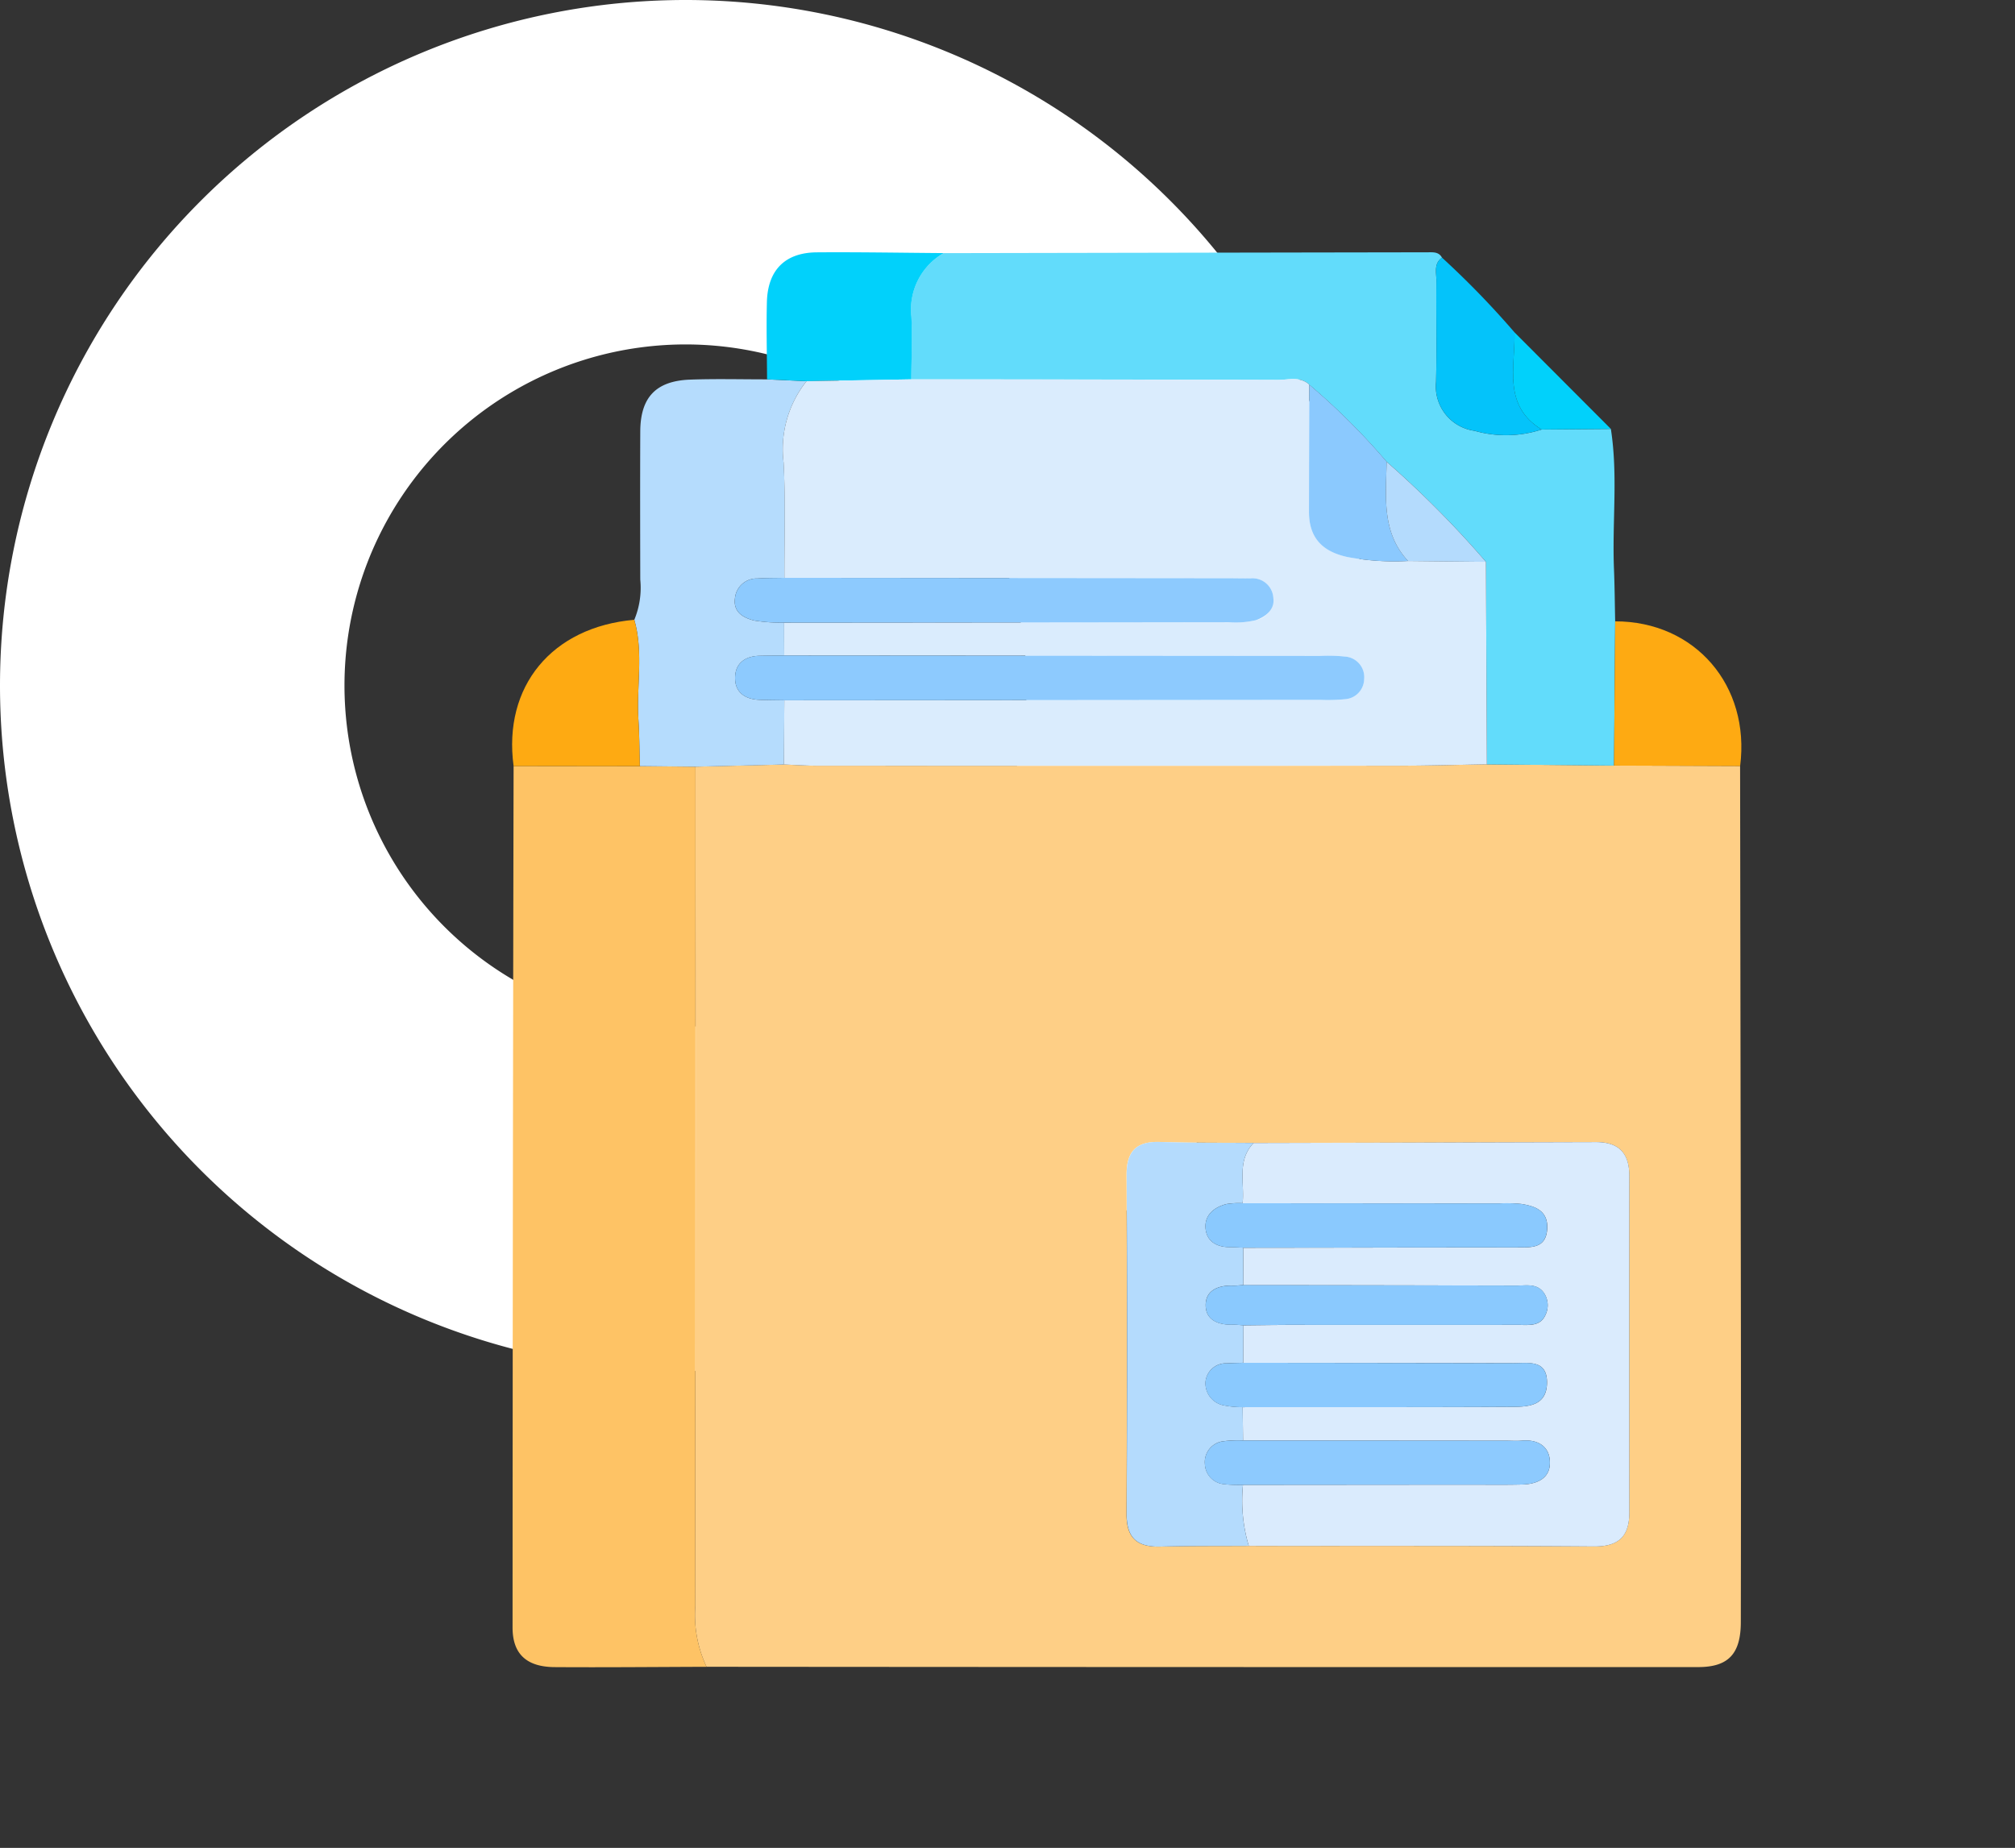 <svg xmlns="http://www.w3.org/2000/svg" xmlns:xlink="http://www.w3.org/1999/xlink" width="169" height="155" viewBox="0 0 169 155">
  <rect x="0" y="0" width="169" height="155" fill="#333333" stroke="none"/>
  <defs>
    <clipPath id="clip-path">
      <rect id="Rectángulo_284100" data-name="Rectángulo 284100" width="115" height="115" fill="#fff"/>
    </clipPath>
  </defs>
  <g id="Grupo_878002" data-name="Grupo 878002" transform="translate(-221 -10258.226)">
    <g id="Grupo_877572" data-name="Grupo 877572" transform="translate(221 10258.226)">
      <g id="Grupo_852467" data-name="Grupo 852467" clip-path="url(#clip-path)">
        <path id="Trazado_597841" data-name="Trazado 597841" d="M0,57.5A57.5,57.5,0,1,0,57.5,0,57.5,57.5,0,0,0,0,57.5m28.892,0A28.608,28.608,0,1,1,57.5,86.107,28.607,28.607,0,0,1,28.892,57.5" fill="#fff"/>
      </g>
    </g>
    <g id="Grupo_841677" data-name="Grupo 841677" transform="translate(1 8977.483)">
      <rect id="Rectángulo_38178" data-name="Rectángulo 38178" width="149" height="149" transform="translate(240 1286.742)" fill="none"/>
      <g id="Grupo_877344" data-name="Grupo 877344" transform="translate(-4206.588 1755.745)">
        <path id="Trazado_598003" data-name="Trazado 598003" d="M4590.288-361.1q.035,23.747.068,47.494.013,12.164-.008,24.328c-.008,2.645-1.04,3.759-3.575,3.759q-41.585.009-83.171-.026a10.209,10.209,0,0,1-.942-5.1q.045-35.2.017-70.4l7.417-.181c.922.037,1.845.1,2.768.1q24.4.01,48.8,0c2.463,0,4.928-.075,7.392-.115l10.663.1Zm-41.211,65.417c9.643.007,19.287-.022,28.929.05,2.084.015,2.99-.834,2.989-2.851q-.01-14.119,0-28.238c0-1.908-.882-2.841-2.817-2.833q-14.349.054-28.7.075c-2.623-.024-5.246,0-7.867-.084-1.962-.061-2.79.783-2.782,2.756q.058,14.238,0,28.476c-.009,2.02.926,2.761,2.835,2.709C4544.138-295.69,4546.607-295.668,4549.077-295.684Z" transform="translate(-17.756 -49.651)" fill="#fecf86"/>
        <path id="Trazado_598004" data-name="Trazado 598004" d="M4484.962-360.884q0,35.2-.016,70.4a10.209,10.209,0,0,0,.942,5.1c-4.246.012-8.492.055-12.737.026-2.34-.016-3.534-1.082-3.533-3.327q.01-36.125.087-72.251l10.586.007Z" transform="translate(-0.041 -49.809)" fill="#fec365"/>
        <path id="Trazado_598005" data-name="Trazado 598005" d="M4600.642-410.786l-10.663-.1q-.039-8.5-.079-16.993a83.961,83.961,0,0,0-8.328-8.394,56.958,56.958,0,0,0-6.482-6.459c-.791-.73-1.764-.4-2.652-.4q-15.368-.052-30.738-.047c.01-1.746.094-3.5.01-5.238a5.445,5.445,0,0,1,2.709-5.352q20.294-.038,40.588-.071c.45,0,.938-.057,1.208.45-.7.5-.466,1.248-.471,1.906-.023,2.839.043,5.68-.027,8.518a3.755,3.755,0,0,0,3.229,4.1,9.65,9.65,0,0,0,5.626-.107l5.807-.048c.608,3.9.1,7.83.261,11.743.059,1.464.068,2.929.1,4.395Q4600.69-416.834,4600.642-410.786Z" transform="translate(-38.686)" fill="#62dcfb"/>
        <path id="Trazado_598006" data-name="Trazado 598006" d="M4496.764-398.39l-4.669-.047c-.037-1.295-.035-2.592-.119-3.884-.179-2.794.446-5.622-.346-8.391a7,7,0,0,0,.5-3.373c-.01-4.143-.018-8.286,0-12.428.014-2.861,1.314-4.239,4.186-4.344,2.145-.078,4.3-.019,6.443-.022l3.314.152a9.161,9.161,0,0,0-1.921,6.823c.173,3.216.059,6.447.068,9.672-.762.016-1.525.007-2.285.056a1.827,1.827,0,0,0-1.865,1.671c-.155,1.17.729,1.642,1.633,1.859a14.227,14.227,0,0,0,2.494.173q0,1.378.007,2.756c-.691.008-1.383.011-2.074.026-1.152.026-1.99.574-2.045,1.74-.061,1.3.8,1.908,2.056,1.955.69.026,1.382.026,2.074.038l-.037,5.387Z" transform="translate(-11.842 -12.303)" fill="#b5dcfd"/>
        <path id="Trazado_598007" data-name="Trazado 598007" d="M4518.9-443.026l-3.315-.152c-.009-2.16-.068-4.322-.014-6.481.069-2.688,1.526-4.152,4.186-4.173,3.548-.027,7.1.038,10.645.063a5.445,5.445,0,0,0-2.71,5.352c.085,1.742,0,3.492-.01,5.238Z" transform="translate(-24.663 -0.004)" fill="#01d1fb"/>
        <path id="Trazado_598008" data-name="Trazado 598008" d="M4479.787-387.382c.792,2.768.167,5.6.346,8.391.083,1.292.082,2.589.118,3.884l-10.587-.008C4468.761-381.8,4472.875-386.782,4479.787-387.382Z" transform="translate(0 -35.633)" fill="#feaa12"/>
        <path id="Trazado_598009" data-name="Trazado 598009" d="M4668.764-375.005q.048-6.049.1-12.1c6.7,0,11.34,5.382,10.479,12.135Z" transform="translate(-106.808 -35.781)" fill="#feaa12"/>
        <path id="Trazado_598010" data-name="Trazado 598010" d="M4645.44-438.454a9.65,9.65,0,0,1-5.626.107,3.755,3.755,0,0,1-3.229-4.1c.07-2.838,0-5.678.027-8.518,0-.658-.226-1.406.471-1.906a74,74,0,0,1,6.081,6.269C4643.233-443.693,4642.152-440.464,4645.44-438.454Z" transform="translate(-89.553 -0.522)" fill="#04c3fa"/>
        <path id="Trazado_598011" data-name="Trazado 598011" d="M4652.914-431.208c-3.287-2.01-2.206-5.24-2.275-8.149l8.082,8.1Z" transform="translate(-97.028 -7.768)" fill="#01d1fb"/>
        <path id="Trazado_598012" data-name="Trazado 598012" d="M4520.521-430.734l8.783-.152q15.369.016,30.737.047c.888,0,1.861-.325,2.652.4q-.017,5.331-.031,10.662c0,2.191,1.142,3.347,3.25,3.795a21.334,21.334,0,0,0,5.063.328l6.528.068q.04,8.5.079,16.993c-2.464.039-4.928.112-7.392.114q-24.4.015-48.8,0c-.923,0-1.845-.067-2.767-.1q.017-2.694.036-5.388,22.463-.018,44.926-.037a14.8,14.8,0,0,0,2.081-.052,1.722,1.722,0,0,0,1.619-1.681,1.73,1.73,0,0,0-1.63-1.9,13.325,13.325,0,0,0-2.081-.053q-22.463-.019-44.926-.034,0-1.378-.007-2.756,18.634-.015,37.27-.036a7.291,7.291,0,0,0,2.286-.169,1.825,1.825,0,0,0,1.473-1.845,1.751,1.751,0,0,0-1.884-1.667c-.617.013-1.234-.006-1.852-.007l-37.27-.034c-.01-3.225.1-6.456-.068-9.672A9.158,9.158,0,0,1,4520.521-430.734Z" transform="translate(-26.288 -12.296)" fill="#daecfd"/>
        <path id="Trazado_598013" data-name="Trazado 598013" d="M4602.521-292.869q14.348-.035,28.7-.076c1.934-.007,2.818.926,2.816,2.833q-.015,14.119,0,28.238c0,2.016-.9,2.866-2.988,2.851-9.643-.071-19.287-.043-28.93-.05a13.314,13.314,0,0,1-.487-5.12l18.776-.016c1.545,0,3.091.023,4.635-.013,1.291-.031,2.415-.536,2.328-1.981-.075-1.243-1.035-1.812-2.322-1.7-.459.04-.927.006-1.391.005l-22.021-.017q-.015-1.4-.031-2.793c7.555-.005,15.109,0,22.663-.029,1.329-.006,2.8-.115,2.859-1.932.069-2.063-1.543-1.727-2.811-1.73q-11.333-.033-22.664-.031.008-1.572.017-3.144c1.234-.012,2.468-.032,3.7-.033q9.722-.006,19.443,0c.842,0,1.777.127,2.2-.861a1.849,1.849,0,0,0-.112-1.78c-.574-.874-1.5-.653-2.319-.655q-11.457-.034-22.915-.039,0-1.568-.006-3.136,11.562-.016,23.124-.031c1.116,0,2.252.033,2.36-1.517s-.982-1.946-2.191-2.131a12.446,12.446,0,0,0-1.848-.038q-10.752-.01-21.505-.015C4601.779-289.523,4601.1-291.389,4602.521-292.869Z" transform="translate(-70.794 -86.262)" fill="#daebfd"/>
        <path id="Trazado_598014" data-name="Trazado 598014" d="M4590.4-264.207a13.333,13.333,0,0,0,.487,5.12c-2.468.016-4.938-.006-7.406.06-1.909.051-2.844-.689-2.835-2.71q.062-14.238,0-28.476c-.008-1.973.819-2.817,2.781-2.756,2.621.081,5.244.061,7.867.084-1.423,1.481-.742,3.346-.924,5.053a6.379,6.379,0,0,0-1.374.074c-1.056.284-1.862.955-1.725,2.111.125,1.044.962,1.5,2.008,1.5.384,0,.767.029,1.151.045q0,1.568.006,3.136c-.3.017-.6.055-.9.047-1.187-.032-2.265.375-2.263,1.639s1.08,1.668,2.267,1.636c.3-.008.6.033.9.052q-.008,1.572-.017,3.144c-.46.015-.922.015-1.381.047a1.713,1.713,0,0,0-1.775,1.494,1.875,1.875,0,0,0,1.519,2.029,7.708,7.708,0,0,0,1.59.152q.015,1.4.031,2.793a9.655,9.655,0,0,0-1.6.061,1.76,1.76,0,0,0-1.6,1.913,1.759,1.759,0,0,0,1.593,1.692A10.771,10.771,0,0,0,4590.4-264.207Z" transform="translate(-59.564 -86.248)" fill="#b4dbfd"/>
        <path id="Trazado_598015" data-name="Trazado 598015" d="M4621.927-415.1a21.344,21.344,0,0,1-5.063-.328c-2.108-.448-3.253-1.6-3.25-3.8q.008-5.331.031-10.662a56.877,56.877,0,0,1,6.482,6.459C4620.082-420.51,4619.676-417.517,4621.927-415.1Z" transform="translate(-77.241 -12.846)" fill="#8bc9fe"/>
        <path id="Trazado_598016" data-name="Trazado 598016" d="M4629.388-407.634c-2.25-2.418-1.845-5.411-1.8-8.326a83.858,83.858,0,0,1,8.329,8.394Z" transform="translate(-84.703 -20.311)" fill="#b4dbfd"/>
        <path id="Trazado_598017" data-name="Trazado 598017" d="M4513.978-380.927q22.464.017,44.926.034a13.336,13.336,0,0,1,2.081.053,1.73,1.73,0,0,1,1.63,1.9,1.722,1.722,0,0,1-1.62,1.681,14.81,14.81,0,0,1-2.081.052q-22.463.021-44.926.037c-.691-.011-1.383-.012-2.073-.037-1.257-.047-2.118-.65-2.057-1.955.055-1.166.893-1.714,2.045-1.74C4512.6-380.916,4513.287-380.919,4513.978-380.927Z" transform="translate(-21.614 -39.093)" fill="#8dcafe"/>
        <path id="Trazado_598018" data-name="Trazado 598018" d="M4513.96-394.971l37.27.034c.617,0,1.234.02,1.851.007a1.75,1.75,0,0,1,1.884,1.667c.129.967-.68,1.576-1.472,1.845a7.291,7.291,0,0,1-2.286.169q-18.635.027-37.27.036a14.221,14.221,0,0,1-2.494-.173c-.9-.217-1.789-.689-1.633-1.859a1.828,1.828,0,0,1,1.865-1.671C4512.435-394.964,4513.2-394.955,4513.96-394.971Z" transform="translate(-21.579 -31.564)" fill="#8dcafe"/>
        <path id="Trazado_598019" data-name="Trazado 598019" d="M4597.972-235.267a10.767,10.767,0,0,1-1.6-.056,1.759,1.759,0,0,1-1.593-1.692,1.761,1.761,0,0,1,1.6-1.913,9.67,9.67,0,0,1,1.6-.061l22.021.017c.464,0,.931.035,1.391-.005,1.287-.112,2.247.456,2.321,1.7.088,1.445-1.036,1.95-2.327,1.981-1.544.036-3.091.012-4.636.013Z" transform="translate(-67.139 -115.188)" fill="#8dcafe"/>
        <path id="Trazado_598020" data-name="Trazado 598020" d="M4598.069-278.156c-.384-.016-.768-.043-1.151-.045-1.046-.007-1.883-.459-2.007-1.5-.138-1.156.668-1.827,1.724-2.111a6.387,6.387,0,0,1,1.374-.074q10.753.008,21.5.016a12.438,12.438,0,0,1,1.848.039c1.208.185,2.3.57,2.191,2.131s-1.244,1.516-2.36,1.517Q4609.63-278.175,4598.069-278.156Z" transform="translate(-67.205 -92.19)" fill="#8ac9fe"/>
        <path id="Trazado_598021" data-name="Trazado 598021" d="M4598.008-249.309a7.714,7.714,0,0,1-1.591-.152,1.875,1.875,0,0,1-1.519-2.029,1.714,1.714,0,0,1,1.775-1.494c.46-.033.921-.033,1.382-.047q11.331.011,22.663.03c1.267,0,2.88-.333,2.811,1.73-.062,1.818-1.53,1.927-2.858,1.933C4613.116-249.3,4605.562-249.314,4598.008-249.309Z" transform="translate(-67.2 -107.661)" fill="#8ac9fe"/>
        <path id="Trazado_598022" data-name="Trazado 598022" d="M4598.1-263.708c-.3-.019-.6-.059-.9-.051-1.187.032-2.266-.372-2.266-1.636s1.075-1.671,2.263-1.639c.3.008.6-.03.9-.047q11.458.015,22.915.039c.821,0,1.745-.219,2.319.655a1.849,1.849,0,0,1,.112,1.78c-.421.988-1.355.861-2.2.861q-9.721.006-19.443,0C4600.564-263.74,4599.33-263.719,4598.1-263.708Z" transform="translate(-67.223 -100.129)" fill="#8ac9fe"/>
      </g>
    </g>
  </g>
</svg>

